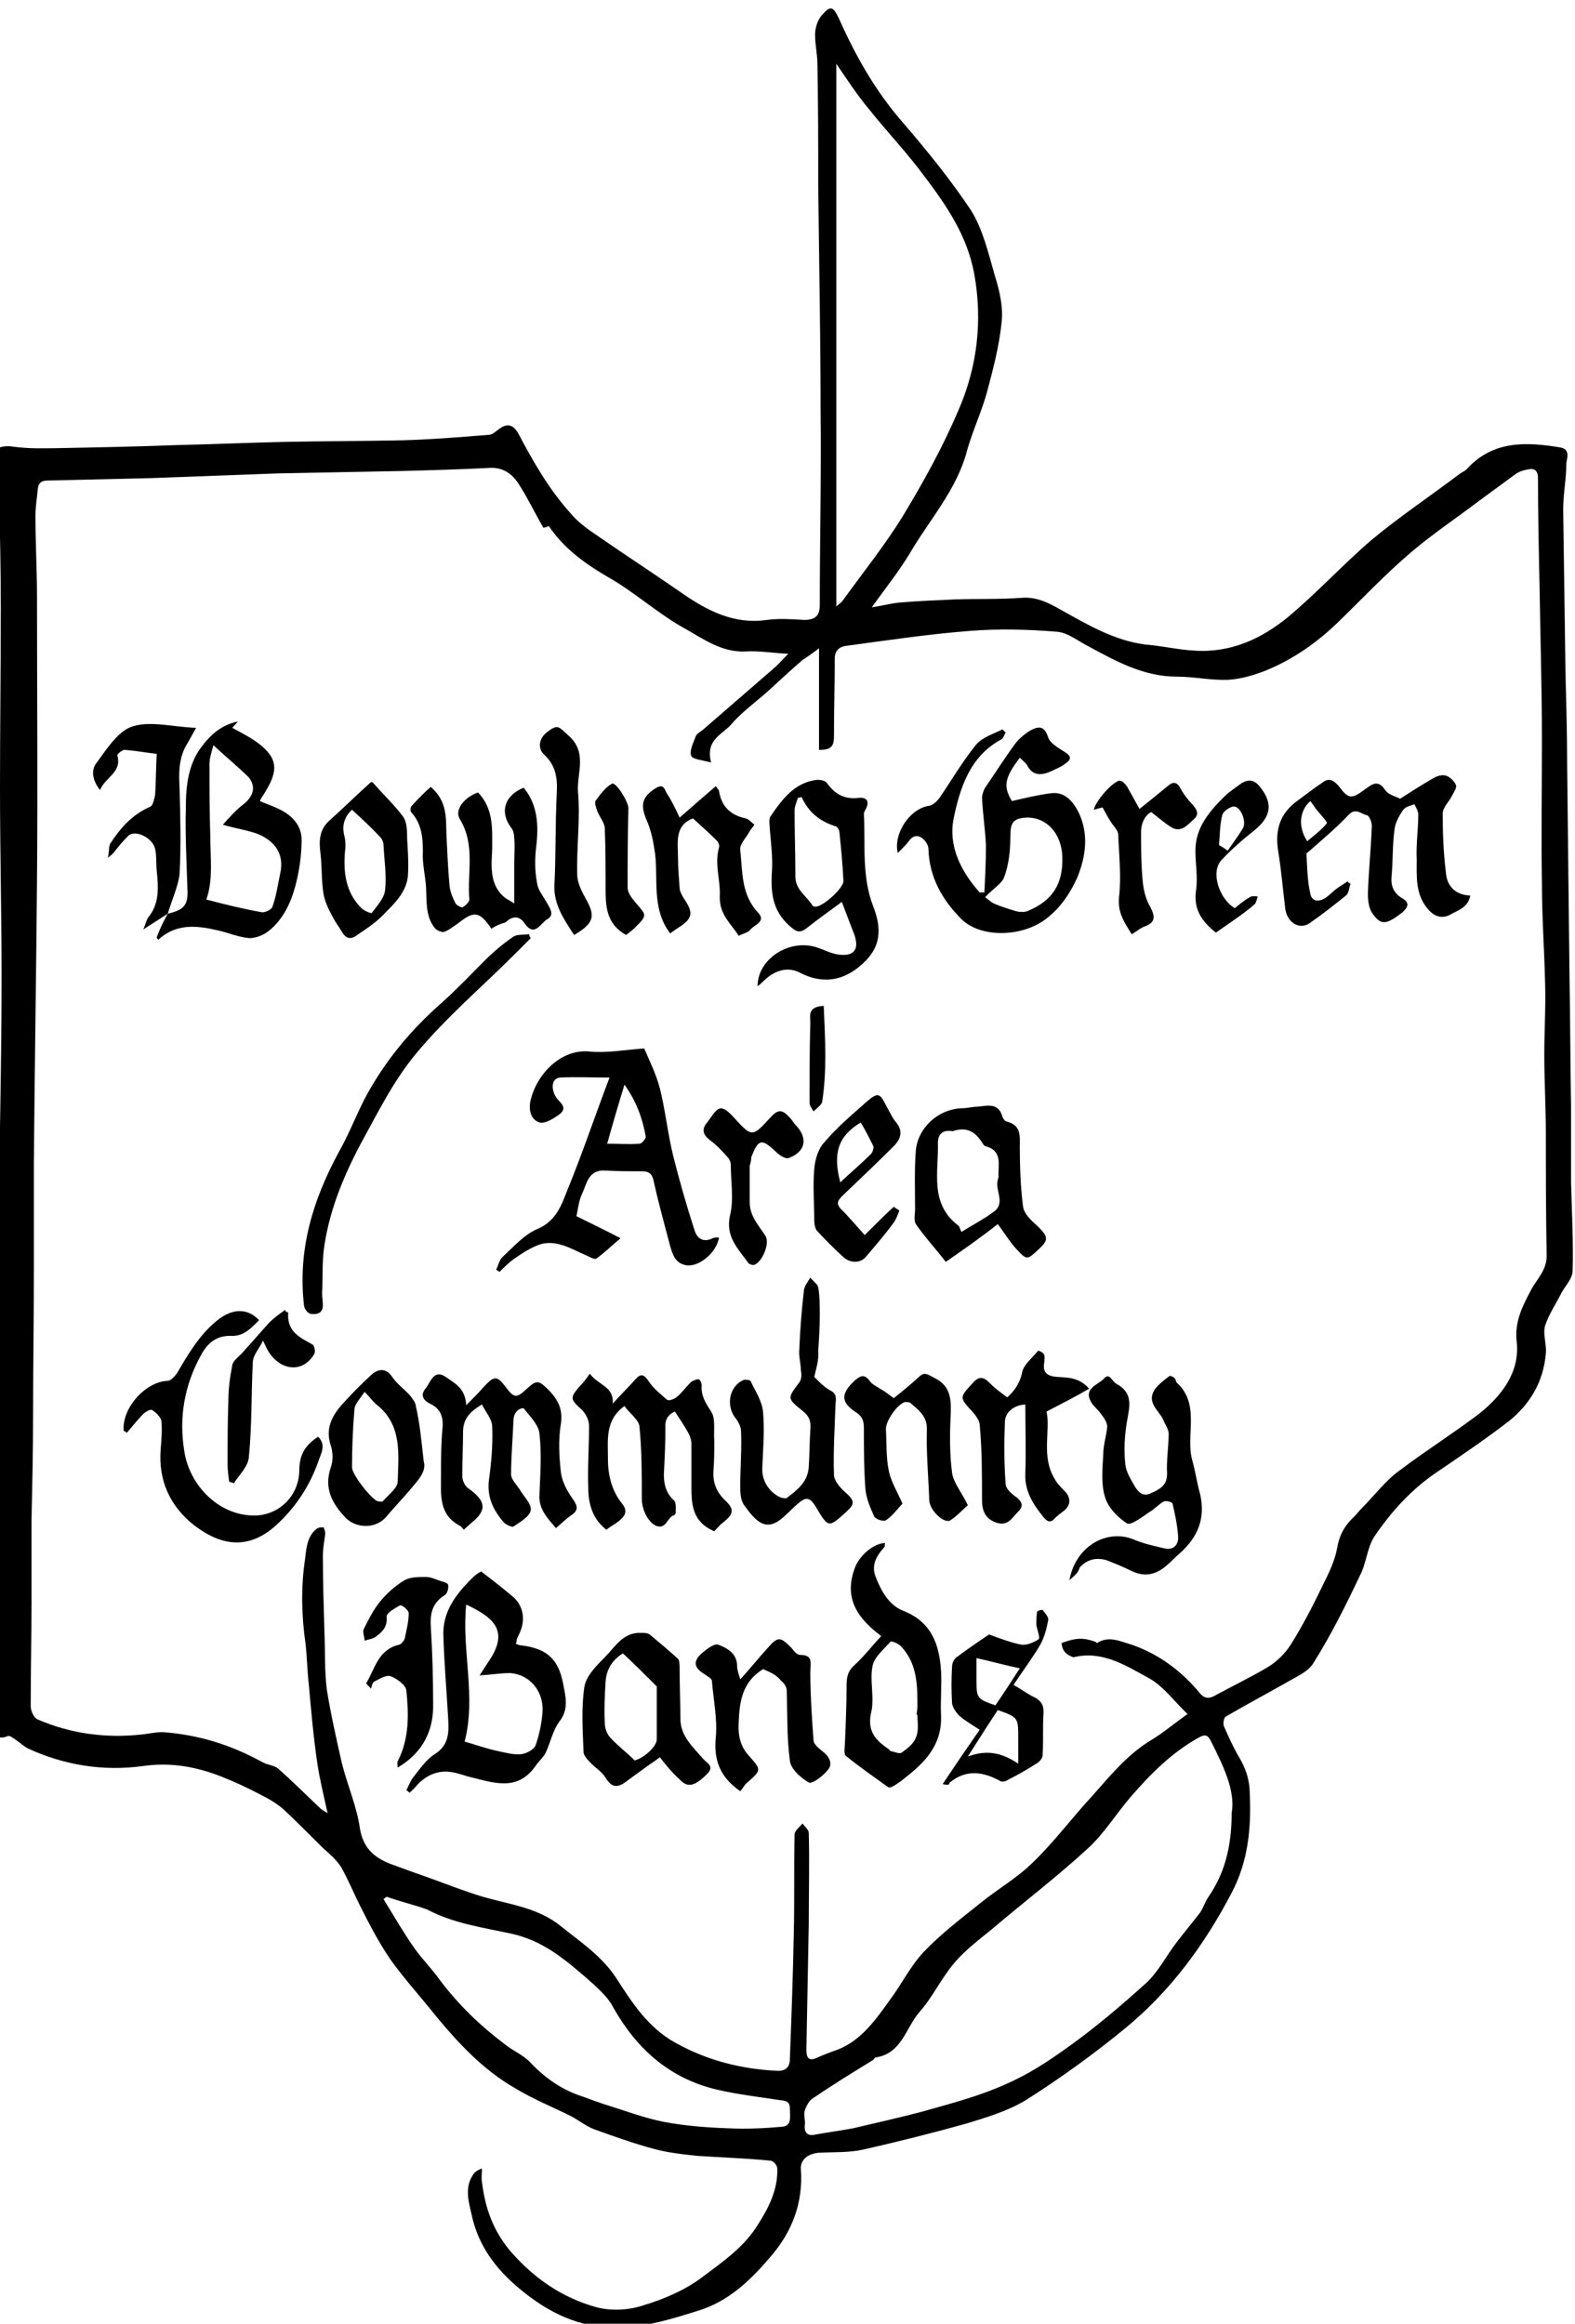 <svg xmlns="http://www.w3.org/2000/svg" viewBox="0 0 200 295">
  <path d="M110.7 77.1c1.4-.2 2.4-.5 3.5-.6 2.3-.2 4.7-.3 7-.4 2.8-.1 5.7 0 8.5-.2 2.2-.2 3.9.9 5.7 1.9 3.4 1.9 6.8 3.8 10.8 4.1 1.8.2 3.6.6 5.5.7 4.6.3 8.5-1.5 11.9-4.3 3.7-3.1 6.9-6.6 10.5-9.7 3.6-3 7.5-5.6 11.2-8.4.4-.3.8-.4 1.1-.8 3.3-3.5 7.5-3.3 11.7-2.6 1.3.2.9 1.3.8 2 0 2-.4 3.9-.4 5.9.1 7.1.2 14.1.3 21.2.1 3.7.2 7.3.2 11 .1 9 .2 17.9.3 26.9.1 5.6.1 11.1.2 16.7v9.7c.1 3.7.3 7.4.2 11.1 0 1-.9 1.9-1.4 2.8-.7 1.4-1.6 2.7-2.1 4.2-.3 1.1.2 2.3.1 3.5-.3 3.6-2 6.5-4.8 8.7-3 2.3-6.1 4.4-9.2 6.5-3.2 2.2-5.7 5-7.8 8.1-.9 1.4-1 3.4-1.8 4.9-1.8 3.8-3.7 7.6-5.9 11.1-.7 1.2-2.3 1.8-3.6 2.6-2.5 1.4-5.1 2.8-7.5 4.2-.3.1-.4.9-.3 1.2.6 1.4 1.2 2.7 1.9 3.9.9 1.5 1.4 3 1.4 4.7.2 4.4-.2 8.6-2.3 12.6-3.4 6.5-7.7 12.4-13.4 17.1-4 3.3-8.3 6.4-12.7 9.2-2.3 1.4-5 2.2-7.6 3-4.3 1.2-8.7 2.3-13.1 3.3-1.8.4-3.7.3-5.6.4-1.4.1-2.4.9-2.3 2.1.3 4.2-1.1 7.8-3.6 10.8-2.6 3.1-5.5 6-9.6 7.2-3.2 1-6.4 2-9.9 2.1-5 .1-9-1.9-12.7-5-3-2.5-5.2-5.5-6-9.3-.4-1.7-.9-3.4.1-5 .2-.4.6-.7 1.2-.9 0 .6-.1 1.2 0 1.7.4 3.3 1.4 6.2 3.7 8.9 3 3.4 6.5 5.8 10.8 7 1.8.5 4.1.4 5.9-.2 2.7-.8 5.5-2 7.7-3.7 2.4-1.8 5-3.6 6.7-6.2 1.5-2.3 2.8-4.7 2.7-7.5 0-.4-.5-1-.9-1-3.1-.3-6.1-.4-9.2-.6-1.9-.2-3.8-.4-5.6-.9-2.6-.7-5.1-1.6-7.6-2.5-1-.4-1.9-1.1-2.8-1.6-2.4-1.2-4.9-2.2-7.2-3.6-4-2.3-7.1-5.6-10-9.1-1.9-2.4-4-4.7-5.8-7.2-1.5-2.2-2.7-4.5-3.9-6.9-.8-1.6-1.5-3.3-2.4-4.9-.6-.9-1.5-1.7-2.3-2.4-1.7-1.7-3.3-3.3-5-4.9-.8-.7-1.8-1.3-2.8-1.8-1.7-.9-3.4-1.7-5.2-2.4-3.1-1.2-6.3-1.8-9.8-1.3-5.1.7-10-.1-14.6-2.2-.6-.3-1.1-.8-1.7-1.2-.3-.2-.7-.5-.9-.4-1.7.7-1.6-.7-1.6-1.5 0-2.9.1-5.8.1-8.7.1-9 .1-18.1.2-27.1 0-5.7.2-11.4.2-17.1.1-7.6.1-15.3.1-22.9.1-6.3.2-12.7.2-19 0-8-.2-16.1-.2-24.1 0-7.6.1-15.2.1-22.8 0-4.7-.1-9.3-.2-14-.1-1.9-.4-3.8-.7-6 .4-.3 1.2-.7 2.4-.5 2.3.3 3.9.2 5.4.2 5.2-.1 10.4-.2 15.6-.4 4.5-.1 9-.3 13.5-.4 5-.1 9.9-.1 14.9-.2 3.7-.1 7.4-.4 11.1-.7.4 0 .8-.4 1.1-.6 1.1-.9 1.9-.8 2.6.4 1.9 3.6 3.9 7.1 6.6 10.1.9 1.1 2.1 2 3.3 2.8 3.6 2.5 7.3 4.9 10.9 7.4 3.3 2.3 6.7 4 10.8 3.4 1.5-.2 3.1-.1 4.7 0 1.4 0 2-.5 2-1.9 0-8.3.2-16.6.1-24.8 0-9.5-.2-19.1-.3-28.6 0-5.1 0-10.2-.1-15.2 0-1.3-.3-2.5-.3-3.8 0-.8.3-1.8.8-2.4 1.2-1.4 1.5-1.2 2.3.5 2.1 4.7 4.6 9.1 8 13 3.1 3.6 6.1 7.3 8.7 11.2 1.5 2.4 2.2 5.4 3 8.2.6 1.9 1.1 4 .9 5.9-.3 3.1-1.1 6.1-1.9 9.1-.7 2.5-1.8 4.8-2.5 7.3-1.3 5-4.8 8.8-7.3 13.1-1.4 2.3-3 4.3-4.8 6.8zm24.1 131.5c1.8-.7 2.8-.7 4.2-.2.1 0 .3.2.3.2 1.5-1 3-.2 4.4.2 3.5 1.2 6.4 3.4 8.7 6.2.5.6 1.1.7 1.8.3 2.2-1.2 4.5-2.3 6.7-3.6 1.2-.7 2.3-1.8 3-2.9 1.5-2.4 2.8-4.9 4-7.4.8-1.6 1.6-3.2 1.9-4.9.3-1.7 1-2.9 2.2-4 .3-.3.6-.7.9-1 1.6-1.6 3-3.5 4.8-4.8 3.3-2.5 6.8-4.7 10.1-7.2 2.9-2.3 5.2-5.3 4.8-9.1-.3-2.6.7-4.5 1.8-6.6.8-1.5 2.1-2.6 2-4.6-.1-5.1-.1-10.2-.1-15.2 0-3.4-.2-6.7-.2-10.1 0-3.1.2-6.1.1-9.2-.1-4.2-.4-8.3-.4-12.5-.1-6.1 0-12.1 0-18.2 0-6.5-.2-13-.3-19.5-.1-4.6-.2-9.2-.2-13.8 0-1-.5-1.3-1.3-1.1-.6.1-1.2.3-1.7.7l-4.5 3.3c-2.9 2.2-5.9 4.2-8.6 6.5-3.3 2.8-6.3 6-9.4 9-2.6 2.5-5.6 4.6-9 6-1.5.6-3.2 1.1-4.8 1.2-2.2.1-4.4-.4-6.6-.4-4.1 0-7.6-1.9-11.1-3.8-1.4-.7-2.7-1.8-4.1-1.9-3.7-.3-7.4-.4-11.1-.1-5.2.4-10.5 1.2-15.7 1.9-.8.1-1.4.6-1.4 1.6 0 3.3-.1 6.6-.1 10 0 1.4-.7 1.6-1.9 1.6V82.3c-.9.7-1.5 1.1-2.1 1.5-1.4 1.2-2.7 2.4-4 3.6-1.6 1.5-3.5 2.8-4.9 4.4-1.1 1.4-3.5 2-2.7 5-1.1-.3-2.3-.4-2.5-.8-.3-.6.2-1.6.5-2.4.1-.4.6-.7.9-.9l9-7.8c.6-.5 1.1-1.1 1.9-1.9-2.1-.1-3.7-.4-5.3-.3-3.1.2-5.5-1.6-8-3-3.4-1.9-6.3-4.6-9.7-6.5-2.9-1.7-5.5-3.6-7.4-6.4-.3.1-.6.2-.7.2-1.1-1.9-2-3.8-3.1-5.5-.8-1.3-2-2.2-3.7-2.1-3.8.2-7.6.3-11.4.4-5.2.1-10.3.2-15.5.3-5.4.2-10.7.4-16.1.6-4.3.1-8.5.2-12.8.3-.8 0-1.5 0-1.6 1.1-.1 1.1-.3 2.2-.3 3.4 0 3.5.2 6.9.2 10.4 0 11.9.1 23.8 0 35.7-.1 12-.3 24.1-.4 36.1v13.7c0 6.1-.1 12.2-.1 18.4 0 4.4-.1 8.8-.2 13.2v10.5c0 4.4-.1 8.7-.1 13.1 0 .6.4 1.5.9 1.7 4.2 1.8 8.6 2.4 13.2 1.9.9-.1 1.8-.3 2.6-.3 4.5.3 8.7 1.6 12.7 3.8.7.4 1.6.4 2.1.9 1.8 1.6 3.5 3.3 5.3 5 .2.2.5.3.9.6-.5-2.3-1-4.3-1.3-6.3-.5-3.4-.8-6.8-1.1-10.2-.2-1.7-.2-3.3-.4-5-.5-3.5-.6-7-.1-10.5.2-1.4.2-3.1 1.5-4.1.2-.2.6-.2.9-.2.1.3.2.5.2.8-.1.9-.3 1.8-.3 2.8 0 3.2.1 6.4.2 9.7.1 2.4 0 4.9.3 7.3.5 3.1 1.2 6.2 1.9 9.3.7 2.8 1.9 5.5 2.3 8.3.4 2.5 1.8 3.7 3.8 4.5 1.6.6 3.3 1.2 5 1.8 2.2.8 4.5 1.7 6.8 2.4 3.5 1 7.1 1.4 10 3.8 2.5 2 5.2 3.8 7 6.6 2 3.1 4 6.2 7.4 8.1 4.1 2.3 8.5 3.4 13.1 3.6 1 0 1.5-.5 1.5-1.5.2-5.3.4-10.7.5-16 .1-4.2 0-8.3.1-12.5 0-.5.6-.9 1-1.4.3.4.8.8.8 1.2.1 3.8 0 7.6 0 11.5-.1 5.3-.2 10.7-.3 16 0 .9.2 1.5 1.2 1.1.9-.4 1.9-.8 2.8-1.1 3-1.2 4.8-3.8 6.6-6.3 1.5-2 2.6-4.3 4.3-6.1 2.2-2.3 4.7-4.2 7.2-6.2 2.2-1.8 4.7-3.2 6.7-5.2 2.7-2.6 4.9-5.6 7.5-8.4 2.3-2.6 4.5-5.3 7.5-7.1 1.5-.9 2.9-2.1 4.6-3.3-1.8-1.7-3.1-3.6-5-4.6-2.9-1.6-5.9-3.5-9.5-2.6-.8-.3-1.4-.7-1.5-1.8zm21.6 21.6c.5-2.8-1-5.9-2.6-9.1-.4-.8-.7-1-1.6-.5-3.4 1.9-6.1 4.6-8.6 7.5-1.9 2.2-3.4 4.7-5.5 6.6-3.8 3.5-8 6.7-12 10.1-1.7 1.4-3.6 2.8-5 4.5-1.6 1.9-2.7 4.3-4.4 6.2-1.7 2-2.2 5.2-5.5 5.7-.1 0-.2.2-.3.3-2.6 1.6-5.2 3.2-7.7 4.9-.5.3-.8 1-1 1.5-.2.6.1 1.3 0 1.9-.1 1 .4 1.4 1.3 1.2 1.6-.3 3.2-.5 4.8-.8 3-.7 6.1-1.4 9.1-2.2 3.5-1 7-1.9 10.3-3.4 2.8-1.2 5.4-2.9 7.9-4.7 3.5-2.5 6.8-5.3 10-8.2 1.5-1.4 2.5-3.4 3.8-5.1 1-1.3 2-2.5 3-3.8.4-.6.6-1.3 1-1.9 2-2.9 3-6.2 3-10.7zM106.2 8.1V77c.3-.3.5-.4.7-.6 2.6-3.6 5.4-7.1 7.7-10.8 2.6-4.3 5.1-8.8 7.1-13.5 2.4-5.5 3.1-11.4 2-17.4-.9-4.8-3.5-8.6-6.3-12.3-2.2-3-4.8-5.7-7.1-8.6-1.5-1.8-2.8-3.8-4.1-5.7zM49.1 240.8c-.1.1-.3.2-.4.3 1.3 2.1 2.5 4.2 3.9 6.2 1 1.4 2.2 2.6 3.2 4 2.4 3.2 5.2 5.9 8.4 8.3 1 .8 2.3 1.3 3.2 2.3 1.9 2 4.1 3.5 6.7 4.3.8.3 1.6.6 2.5.9 2.6.8 5.2 1.8 7.8 2.3 2.7.5 5.4.7 8.2.8 2.2.1 4.5 0 6.7-.2 1.3-.1 1-1.3 1-2.3 0-1-.6-1-1.4-1.1-2.6-.4-5.2-.7-7.8-1.3-6-1.4-10.2-5.1-13.2-10.4-.4-.8-1-1.5-1.6-2.1-1.1-1.1-2.3-2.1-3.5-3.1-2.3-1.9-4.7-3.5-7.8-4.2-3.7-.8-7.4-1.3-10.8-3.1-1.7-.6-3.4-1-5.1-1.6z"/>
  <path d="M63 161.2c.3-.6.4-1.3.9-1.7 1.4-1.3 2.7-2.8 4.4-3.5 2.3-1 3-3 3.7-4.8 1.9-4.6 3.5-9.4 5.4-14.4-2.4 0-4.4-.1-6.3 0-1 .1-1.2 1.3-.5 2.5.5.7 1.6 1.3.4 2.2-.7.5-1.8 1.2-2.5 1-1.2-.4-1.4-1.8-1.1-2.9.8-3.3 3.9-6.5 7.5-6.1 2.1.2 4.3-.2 6.9-.4.6 1.4 1.5 3.2 2 5.1.7 2.8 1 5.8 1.7 8.6.8 3.2 1.7 6.3 2.7 9.4.3 1 1.1 1.6 2.3 1 .2-.1.5-.1.8-.1-.3 2-2.7 3.9-4.3 3.5-1.3-.3-1.6-1.4-1.9-2.4-.7-2.7-1.5-5.5-2.1-8.3-.2-.9-.6-1.2-1.5-1.2-1.6 0-3.1 0-4.7-.1-2.1-.1-2.3 1.7-2.9 3-.4.8-.5 1.9-.7 2.8 1.8.9 3.5 1.7 5.6 2.8-1.2 1-2.1 1.9-3.1 2.6-.2.1-.8-.2-1.2-.4-1.9-.8-3.8-2.1-6-1.4-1.1.4-2.2 1.1-3.2 1.8-.7.5-1.3 1.1-1.9 1.7 0-.1-.2-.2-.4-.3zm16.3-23.5c-.8 2.6-1.5 5-2.2 7.5 1.5 0 2.8.1 4.1 0 .3 0 .8-.6.8-.9-.4-2.3-1.2-4.5-2.7-6.6zm50.2-41.5c-2 2.6-2.1 3.7-1 5.5 1.7-.4 3.4-.8 5-1 1.7-.2 2.7 1 3.4 2.3 1.4 2.8 1 5.7-.1 8.4-.9 2-2.1 3.8-3.9 5.2-2.9 2.3-8.2 2.6-10.8.1-2.4-2.4-4.1-5.3-4.2-8.9 0-.5-.4-1.1-.8-1.4-.7-.5-1.3-.2-1.7.4-.4.5-.9 1-1.4 1.5-.6-2.5 1.6-5.7 4-6 .5-.1 1-.6 1.3-1 1.5-2.2 2.9-4.6 4.6-6.7.8-1 2.2-1.4 3.4-2l.4.4c-.2.3-.3.8-.6.9-3.9 2.1-5.2 6.1-6 10-.7 3.5.9 6.7 3.3 9.4h.6c.1-2 .2-4 .2-6-.1-2-.4-4-.5-6 0-.4.2-1 .4-1.3 1.3-1.9 2.5-3.8 3.9-5.7.5-.6 1.2-1.2 1.9-1.6 1-.5 1.7-.6 2.2.9.2.7 1.2 1.3 2 1.8 1 .6 1 1 .1 1.6-.5.4-1.1.6-1.7.9-1.3.6-2.4.6-3.1-.8-.3-.4-.6-.6-.9-.9zm-4.4 17.7c.4.3.7.6 1.1.8.9.4 1.9.7 2.9 1 .4.1.9.1 1.3 0 3.2-1.3 4.6-3.4 4.5-6.9-.1-3.1-2.1-5.1-4.6-5-1.7.1-2 .7-2 2.4 0 1.8-.2 3.6-.8 5.2-.3.8-1.4 1.4-2.4 2.5zm61.6-.2c-.3 1.6-1.7 1.9-2.7 2.5-.9.4-1.8.2-2.6-.7-1.7-1.9-1.5-4.2-1.5-6.4-.1-1.9.2-3.8.2-5.7 0-.4-.3-.9-.5-1.3-.5.2-1.1.3-1.4.7-.5.7-1 1.6-1.1 2.4-.3 2-.2 4.1-.4 6.1-.1 1.2.3 2.1 1.3 2.7 1.1.6.8 1.2 0 1.9-2 1.5-2.6 1.6-3.7.1-.5-.7-.6-1.7-.6-2.6.1-2.9.4-5.7.5-8.6 0-.4-.3-1.2-.6-1.3-.7-.1-1.4-1-2.3-.1-1.6 1.7-3.4 3.2-5.1 4.7-.1.1-.3.2-.3.3.1 1.7.1 3.4.5 5.1.2 1 1.1 1 1.9.5.6-.4 1-.9 1.6-1.3.4-.3.8-.5 1.2-.8.1.1.2.2.4.3-.2.5-.2 1.2-.6 1.5-1.5 1.2-3 2.4-4.6 3.5-1.3.9-2.9-.1-3.1-1.9-.3-2.4-.5-4.9-.9-7.3-.4-2.6.2-4.7 2.4-6.3 1.1-.8 2.1-1.6 3.3-2.4.8-.6 1.4-.2 2 .5 1.2 1.6 1.6 1.7 3.2.5.9-.6 1.7-1.5 2.7 0 .4.6 1.3.8 1.9 1.1 1.4-.9 2.8-1.8 4.2-2.6.5-.3 1.2-.5 1.7-.3s1 .7 1.2 1.2c.1.3-.3.9-.5 1.3-.4.8-1.2 1.5-1.2 2.3 0 2.5.1 5 .4 7.4.1 1.7 1.1 2.9 3.1 3zm-20.3-12c-1.4 1.2-1.6 3.3-.4 5.1.9-.8 1.8-1.4 2.5-2.3.1-.1-.9-1.2-1.4-1.8-.2-.3-.4-.6-.7-1zM51.6 227.3c.3-.6.5-1.2.9-1.7.8-1 1.6-2.2 2.7-2.9 1.9-1.2 1.8-2.9 1.7-4.7-.2-3.5-.5-6.9-.6-10.4-.1-3 1.6-5.2 3.6-7.2.4-.4.8-.7 1.2-.9 1.3 1 2.6 2 3.9 3.1 1.5 1.2 1.8 3.1.9 4.9-.1.2-.2.4-.3.7 0 .1 0 .3-.1.5.3.1.5.2.8.2 3.1.4 4.6 1.7 5.2 4.8.3 1.6.8 3.3-.5 4.9-.8 1.1-1.1 2.6-1.7 3.9-.3.6-.9 1.1-1.3 1.7-2.3 3.3-5.4 2.1-8.3 1.4-.5-.1-.9-.3-1.4-.4-2.2-.7-4-.1-5.5 1.6-.2.3-.5.5-.8.8-.2-.2-.3-.3-.4-.3zm9.3-14.6c.4-.6.7-1.1 1.1-1.7 2.7-3.9.8-5.6-2.8-7.3-.6 5.8 1.3 11.7-.2 17.4 1.4.4 2.8.9 4.2 1.2 1 .2 2 .5 3 .4.7-.1 1.6-.6 1.8-1.1.5-1.4.8-2.9.9-4.4.1-2.5-1.6-4.6-4.1-4.8-1.2 0-2.3.2-3.9.3zm9.7-18.7c-1.1-1.3-2.2-2.4-2.1-4.2.1-2.6.3-5.2 0-7.8-.1-1.1-1.2-2.2-2-3.2-.1-.1-.7.1-.9.4-.3.3-.4.8-.4 1.2-.1 2.3-.3 4.6-.3 6.8 0 .6.7 1.3 1.1 1.9.5.9 1.5 1.8 1.4 2.6-.1.8-1.3 1.5-2.2 2.1-.2.1-.9-.2-1.2-.5-1.4-1.6-2.2-3.3-1.9-5.5.3-2.2.5-4.5.4-6.7 0-.9-.8-1.8-1.3-2.8-1.5.9-2.4 1.8-2.4 3.5 0 1.9-.1 3.7-.1 5.6 0 .5.3 1.2.7 1.5 2.3 1.6 2.5 2.8.5 4.4-.3.3-.7.6-1 .9-.2-.2-.3-.4-.5-.5-2.7-1.4-2.4-3.9-2.4-6.3 0-2.1 0-4.1.2-6.2.1-1.4-.3-2.4-1.6-3-1-.5-1.2-1.2-.5-2 .6-.8 1-2.4 2.5-1.4 1.1.8 2.5 1.4 2.6 3.6.9-.9 1.6-1.6 2.2-2.3 1.4-1.5 1.7-1.5 2.9.1 1 1.3 1.3 1.3 2.5.2 1.4-1.3 1.6-1.2 3 .2 1.2 1.3 1.7 2.5 1.4 4.3-.3 1.9-.2 3.9 0 5.8.1 1.2.7 2.4 1.4 3.4.6.9 1.1 1.5-.1 2.3-.6.4-1.2 1-1.9 1.6zm-49.3-78c2.1-.5 2.6-1.1 2.5-3.1-.1-3.5-.3-6.9-.2-10.4 0-2.7.3-5.5 2-7.7 1.2-1.6 2.6-2.8 4.6-3.2-.2.3-.5.5-.7.8.9.5 1.9 1 2.8 1.6 2.9 2 3.2 3.6 1.4 6.5-.2.4-.5.7-.7 1.2.9.4 1.6.6 2.4 1 1.7.8 2.9 2.1 2.9 3.9 0 2-.3 4-.8 5.9-.6 2.2-1.6 4.3-3.4 5.7-.6.5-1.6.9-2.4.9-1.4-.1-2.7-.7-4.1-1-2.6-.6-5.2-.9-7.5 1.2-.1-.1-.2-.2-.2-.3.4-1.1.9-2.1 1.4-3zm5.8-21.4c-.3 1.1-.5 1.7-.5 2.4 0 3 0 6 .1 9 0 2.8.4 5.7-.5 8.2 2.3.6 4.7 1.2 7 1.6.4.1 1.3-.3 1.4-.7.5-1.4.7-2.9 1-4.3.5-2.4-.7-4-2.8-4.9-1.3-.5-2.8-.7-4.5-1.2.8-.9 1.6-1.8 2.5-2.5 1.3-1 1.8-2.2.8-3.5-1.3-1.3-2.8-2.5-4.5-4.1zm63.6 99.8c-2.8-1.2-2.9-3.4-2.9-5.7v-5.4c0-.5-.2-1-.4-1.4-.5-.9-1.1-1.8-1.7-2.7-.7.3-1.3.9-1.2 2 0 2-.1 4-.2 6 0 1.3.3 2.4 1.3 3.3.3.3.2 1.1.2 1.6 0 .1-.2.3-.3.3-.8.3-.9 1.8-2.2 1.3-1.1-.5-1.8-2.2-1.8-3.4 0-3.1 0-6.2-.3-9.2-.1-.9-1.3-1.7-1.9-2.6-2.5 1.8-2.1 4.3-2.1 6.8 0 2 .5 4 1.8 5.6.8 1 .3 1.6-.4 2.2-.5.4-1.1.7-1.6 1.1-1.7-1.3-2.3-3.2-2.3-5.3-.1-2.6.1-5.2.1-7.9 0-.7-.4-1.5-.9-2-1.5-1.4-1.6-1.5-.2-3.1.4-.4.7-.8 1.2-1.5 1.1 1.5 3.1 1.6 2.9 3.8 1-1.1 2-2.1 2.9-3.1.7-.8 1.1-.6 1.7.3.6.9 1.5 1.6 2.3 2.3.2.2 1-.1 1.3-.4.6-.5 1.1-1.2 1.7-1.8.2-.2.7-.4 1-.4.2 0 .4.5.4.8-.1 1.3.5 2.2 1.2 3.3.6.9.3 2.4.4 3.7 0 1.3 0 2.5-.1 3.8-.1 1.4.3 2.6 1.4 3.7 1.3 1.2 1.2 1.8-.2 2.9-.4.3-.8.8-1.1 1.1zm5.5-69.2c0-3.5 4.1-6.1 7.6-4.9.9.3 1.8.8 2.8.9 1.9.2 2.5-.7 1.9-2.5-.5-1.3-1-2.6-1.6-4.2-1.5 1.1-2.9 2.1-4.3 3.2-1.1.9-1.5.6-2.5-.3-2-1.9-2.2-4-2.1-6.5.2-2.2-.2-4.4-.3-6.5 0-.2 0-.5.1-.7 1.5-2.2 3.1-4.4 6-4.7.4 0 1 .1 1.2.4 1 1.4 2.2 2.1 4 1.9.8-.1 1.5.2 1 1.3-.1.2-.3.5-.3.7.2 3.9-.3 8 1.2 11.8 1.2 3.1.7 5.1-.9 6.8-2.6 2.7-5.5 3.1-8.4 1.6-1.5-.8-3.2-.4-4.7 1.1-.2.2-.4.4-.7.6zm5.6-24c-.2 0-.3.1-.5.1-.1.5-.4 1-.4 1.6 0 2.8.1 5.6.1 8.4 0 1.7 1.5 2.5 2.2 3.7.1.1.3.1.4.1.9 0 3.6-2.4 3.5-3.3-.1-2.1-.3-4.1-.5-6.1 0-.3-.3-.8-.5-.8-1.9-.6-3.4-1.7-4.3-3.7zm34 99.4c.8-4.4 4.9-6.6 8.3-5.1 1.2.5 2.6.8 3.9 1.1 1.1.2 1.7-.6 1.6-1.6-.1-1.4-.4-2.8-.7-4.1 0-.2-.8-.4-1.1-.3-.7.4-1.2 1-1.9 1.4-.9.6-2.3 1.7-2.8 1.4-1.2-.8-2.4-2-2.8-3.4-.5-1.7-.3-3.6-.2-5.4 0-1.2.4-2.3.5-3.5 0-.5-.4-1.1-.8-1.6-.4-.6-1-1-1.3-1.6-.9-1.7 1-2.1 1.7-2.9.7-.8 1 .4 1.6.7 2.2 1.2 1.6 3 1.3 4.8-.3 1.8-.4 3.6-.2 5.4.1 1 .7 1.9 1.2 2.8.5.8 1.1 1.4 2.2.8 1.1-.5 1.9-1 1.9-2.4-.1-1.7.2-3.4.2-5.1 0-.6-.5-1.2-.7-1.8-.6-1.2-2.2-2.2-1-3.9.5-.6 1.1-1.1 1.8-1.6.1-.1.5.1.7.3.1.1.1.4.2.5 3.1 2.8 1.1 6.7 2 9.9.4 1.4.6 2.9 1 4.3.7 3.1-.3 5.5-2.7 7.6-.5.4-.9.9-1.4 1.3-1.4 1.3-2.9 1.7-4.7.8-1-.5-2-.9-3-1.3-1.3-.4-2.5-.2-3.5.9-.2.7-.6 1-1.3 1.6zm-73.4-82.7c-1.5-2.2-2.2-2.3-4.2-.7-.6.4-1.2.9-1.8 1.1-.3.1-1-.2-1.2-.5-1.2-1.5-1-3.4-1.1-5.2-.1-1.5-.5-3-.4-4.5 0-1.9-.2-3.6-1.5-5-.1-.1-.1-.5 0-.7.8-.9 1.7-1.8 2.5-2.5 2.2 1.9 1.9 4.1 2 6.3.1 2.1.2 4.3.4 6.4.1.7.4 1.4.7 2 .1.3.7.6.9.6.4-.2.9-.7.9-1-.3-3.4.8-6.9-1.2-10.2-.7-1.1.4-2.7 2.3-3.4 2 2.1 1.8 4.6 1.8 7.2-.1 2.2-.4 4.7 1.8 6.3.2.1.4.2 1 .6v-5.2c0-1 .1-2.1 0-3.1 0-.4-.1-.9-.3-1.2-1.6-2-1-4.2 1.5-5.2 1.8 2.2 1.9 4.8 1.6 7.4-.2 1.6-.2 3.2.1 4.7.1.9.8 1.7 1.3 2.6.4.7.9 1.5 0 2-.8.4-1.6 2.4-2.9.5-.6-.9-1.5-1-2.4-.1-.7.2-1.2.4-1.8.8zm50 78c-.1.3 0 .5-.1.5-1 1.1-1.7 2.3-1.1 3.8.7 1.8 1.7 3.6 3.5 4.3 3.6 1.4 4.6 4.3 4.8 7.7.1 1.9-.1 3.8 0 5.7.1 3.7-2.1 5.9-4.7 7.9-.3.3-.7.5-1.1.8-.3.2-.7.4-.9.3-1.8-1.3-3.7-2.6-5.4-4-.3-.3-.1-1.2-.1-1.8.1-2.3.2-4.7.2-7 0-1.1.1-1.9 1-2.7 1.2-1.1 2.2-2.4 3.4-3.7-2.8-2.1-4.8-4.6-3.4-8.5.5-1.6 2.4-3.3 3.9-3.3zm4.1 21.8h-.1c0-.3.1-.7.1-1 0-2.7 0-5.4-2-7.6-.3-.4-1.3-.8-1.4-.7-.9 1-2.1 2-2.3 3.1-.4 1.9.3 4.1-.2 6-.5 2.4.7 3.5 2.3 4.6.1.1.1.2.2.2.5.1 1.1.4 1.4.2.7-.5 1.5-1.1 1.8-1.9.4-.9.2-1.9.2-2.9zm-13.1-42.9c.4.4 1.1 1.2 2 1.7.8.4.8.9.7 1.7-.1 3-.3 6-.2 9 0 .8.8 1.7 1.5 2.3 1.1 1 1.2 1.4.1 2.4-2.3 2.1-2.3 2.1-3.9-.6-.8-1.3-1.3-1.3-2.4-.3-.5.4-.9.9-1.4 1.3-2.4 2.4-3.7 1-5.3-1.2-.5-.7-.5-1.7-.5-2.5 0-2.3.2-4.6.1-6.9 0-.6-.4-1.3-.8-1.8-1.1-1.5-.7-3.9 1.1-4.7.2-.1.8 0 .9.1.6 1.3 1.5 2.6 1.6 4 .2 2.3 0 4.7-.1 7-.1 1.6.8 3.1 2.3 3.8.3.1.8.2.9 0 1.3-1 2.6-2 2.7-3.9.1-1.6.1-3.1.2-4.7.1-1-.1-1.7-1-2.4-2-1.6-1.9-1.6-.4-3.6.3-.4.3-1 .2-1.5 0-.9-.3-1.8-.2-2.7.1-2.5.3-5.1.6-7.6.1-.5.5-1 .8-1.5.3.4.9.8 1 1.2.2 1.2.2 2.4.2 3.6 0 1.5-.1 3-.2 4.5.1 1.1-.2 2-.5 3.3zm-63 7.6c1.1 1.1.3 2.2 0 3.2-1.1 3.1-2.9 5.8-5.3 8-3.5 3.2-7 2.7-10.5 0-3-2.4-4.5-5.6-4.2-9.6.1-1.2.2-2.4.1-3.6-.1-.5-.7-1.1-1.2-1.4-.2-.1-.8.2-1.1.5-.7.7-1.4 1.6-2.1 2.4-.2-.2-.4-.2-.4-.3-.2-2.9 2.8-6.2 5.6-6.3.4 0 .9-.6 1.2-1 1.4-2.4 2.8-4.8 5-6.6 1.9-1.6 3.9-1.7 5.4-.1-1 1-1.9 2-3.4 2-1.8-.1-3 .7-3.9 2.3-2.2 3.9-2.9 8.1-2.2 12.3.6 4.2 4.2 8.1 8.7 8.2 3.1.1 5.8-2.3 5.9-5.6 0-2.1.7-3.3 2.4-4.4z"/>
  <path d="M132.9 179.2c.5 2.5-.7 5.7 1 8.5.3.6.8 1.1 1.3 1.6.8.8.8 1.8-.1 2.5-.4.3-.8.6-1.1.9-.6.7-1 .5-1.5-.1-1.3-1.6-2.4-3.3-2.3-5.5.1-2.9 0-5.8 0-8.8-1.5.1-2.6 1-2.6 2.3-.1 2.6-.1 5.2.1 7.8 0 .6.8 1.3 1.4 1.7.7.6.9 1.1.2 1.8-.8.8-1.3 1.9-2.8 1.4-1.4-.5-1.8-1.5-1.8-2.9 0-3.2 0-6.4-.3-9.6-.1-.7-.8-1.5-1.4-2.1-1.1-1.3-1.1-1.4.6-3.2.9-1 1.5-.5 2.2.2.6.6 1.3 1.1 2.1 1.7.8-.7 1.6-1.7 1.9-3.2.2-1 1.3-1.8 2-2.7 0-.1.7.2.8.5.1.3 0 .7 0 1-.2 1.2.3 1.7 1.6 1.8 1.3.1 2.8 0 4.1 1.5-1.7 1-3.3 1.8-5.4 2.9zm-12.8-19c-1.4-1.8-2.7-3.2-3.8-4.8-.3-.5-.1-1.3-.1-1.9 0-2.5-.1-5 .1-7.5.3-2.9 2.9-5.2 5.8-5.3.7 0 1.4-.2 2-.2 1.2-.1 2.7-.6 3.2 1.3.1.2.3.6.6.6 1.8.5 1.6 1.8 1.6 3.3 0 2.5.1 5 .4 7.4.1 1 1.1 1.9 1.9 2.6 1.3 1.3 1.4 1.7.1 2.9-1.5 1.4-1.5 1.4-2.9-.1-.9-1-1.6-2.2-2.3-3.1-2 1.6-4.3 3.2-6.6 4.8zm2-3.8c1.4-.9 2.8-1.6 4-2.5 1.7-1.1.2-2.8.6-4.1 0-.1.1-.3.1-.4-.1-1.5.6-3.3-1.7-3.9-.1 0-.2-.2-.3-.3-.9-1.5-2-2.2-3.8-1.6h-.1c-1.3-.2-1.8.5-1.8 1.5.1 3.7-1.1 7.7 2.6 10.5.2.2.2.5.4.8zm-25.2 55.5c-2.6 1.6-3 4-3.1 6.8-.1 1.6.2 3 1.3 4.2 1.6 1.8 1.6 1.8-.2 3.4-.4.3-.6.8-.9 1.1-2.6-1.8-3.4-4-3.1-6.9.2-2.3-.3-4.7-.5-7.1 0-.3-.6-.6-1-.9-1.3-.8-1.4-1.6-.3-2.6.6-.5 1.6-1.3 2.1-1.1 1.1.4 2.4 1.1 2.4 2.7 0 .5.2 1 .4 1.7 1.3-1.4 2.3-2.7 3.5-4 1.3-1.5 1.6-1.4 3 0 .3.4.7.9 1.1.9 1.7 0 1.3 1 1.3 2.2 0 2.9.2 5.8.4 8.6 0 .5.6 1 1.1 1.4.8.6 1.4 1.5.8 2.3-.6.8-2 1.9-2.5 1.7-1-.6-2.3-1.7-2.4-2.8-.4-2.9-.3-5.9-.4-8.9 0-.4-.3-.9-.7-1.2-.6-.8-1.4-1.1-2.3-1.5zm-13.1 11.2c-1.9 1.3-3.2 2.3-4.6 3.3-1 .6-1.6.4-2.3-.7-.4-.7-1.2-1.2-1.8-1.8-.4-.4-1-1-1-1.5-.1-2.7-.3-5.5.1-8.2.2-1.4 1.5-2.7 2.6-3.8 1.3-1.3 2.3-3.2 4.6-3.1.4 0 .8 0 1.1.2 1.2 1 2.4 2 3.6 3.1.2.2.2.8.2 1.2 0 2.1.1 4.3.1 6.4 0 2.2 1.6 3.6 2.9 5.1.4.5 1.5.9.5 1.9-1.6 1.6-2.5 1.8-3.5.7-1-.9-1.8-1.9-2.5-2.8zm-3.2.4c1.3-.4 2.8-1.8 2.8-2.7v-6.7c-1.6-1.6-2.9-2.9-4.3-4.2-1.3.8-2.1 2-2.2 3.6-.1 1.7-.2 3.5-.1 5.3 0 .6.3 1.4.7 1.8.9 1 2 1.8 3.1 2.9zm32.9-46c1-.8 2.1-1.7 3.2-2.7.7-.7 1.1-.3 1.9.1 2.3 1.1 2.2 3 2.1 5.2-.1 2.3-.1 4.6.2 6.9.2 1.3 1.2 2.4 2 4.1-.5.4-1.3 1.3-2.2 1.9-.8.5-2.6-1.2-2.7-2.5-.1-3-.4-6.1-.3-9.1 0-1.7-1.1-2.4-2.1-3.3-.1-.1-.5-.1-.7-.1-1 .3-2.5 2.5-2.4 3.5.1 1.8 0 3.6.4 5.4.3 1.3 1.1 2.6 1.7 4-.6.6-1.2 1.5-2.1 2.1-.3.2-1.3-.1-1.5-.5-.5-1.1-1-2.3-1.1-3.4-.2-2.6-.2-5.2-.2-7.8 0-.9-.2-1.5-1-2-2-1.3-1.9-2.4-.2-4 .8-.7 1.3-.9 2 .1.3.4 1 .7 1.4 1 .6.3 1 .7 1.6 1.1zm6.2 49c1.6-2.4 3.1-4.6 4.7-6.9-.9-.6-1.8-1.1-2.6-1.8-.4-.4-.8-1-.9-1.5-.1-1.6-.1-3.2 0-4.8 0-.4.3-1 .7-1.2 1.2-.9 2.5-1.8 4-2.8 1.1.4 2.6 1 4.1 1.3.7.1 1.6-.3 2.2-.7.2-.2-.2-1.2-.3-1.8 0-.5 0-1.1.1-1.7 0-.1.7-.3.7-.2.3.4.8.9.7 1.3-.2 1.1-.5 2.2-1 3.1-1 1.7-2.2 3.3-3.4 5.1.9.5 1.7 1.1 2.5 1.5 1.1.5 1.4 1.2 1.3 2.3-.1 1.7 0 3.4-.1 5.1 0 .4-.4.9-.8 1.1-1.1.7-2.3 1.4-3.5 2-.3.2-.8.4-1.1.2-2.2-1.2-4.3-1.5-6.4.2-.1.4-.3.3-.9.2zm9.6-2.6v-3.3c0-2.5 0-2.6-2.6-3.5-1.2 1.8-2.4 3.7-3.8 5.9 2.4-.9 4.3-.5 6.4.9zm.2-12.1c-1.9-.4-3.7-.9-5.5-1.3v2.9c0 2.2.1 2.3 2.4 3.1 1.1-1.6 2.2-3.3 3.1-4.7zm-43.2-108c1.7-1.5 3.1-2.7 4.6-4 .2.3.4.5.4.6.3 2 1.5 3.1 3.4 3.5.4.1.7.5 1.1.8-.2.3-.5.6-.7 1-.4.7-1.2 1.5-1.1 2.2.3 2.8.1 5.7 2.3 8 1 1.1-.5 1.5-1 2.1-.3.4-.9.5-1.5.8-1-1.6-2.5-2.7-2.4-5.1.1-2-.7-4-.1-6.1.1-.3-.1-.7-.3-.9-.9-.9-1.9-1.8-3-2.8-2.4.9-1.9 3.1-1.9 5.1 0 1.2.1 2.4.2 3.7 0 .5.3.9.5 1.3 1.3 1.9 1.2 2.6-.7 3.8-.3.2-.6.4-1 .7-2.5-3.3-1.4-7.2-2-10.7-.2-1.3-.5-2.6-1-3.7-.8-1.9-.6-2.9 1.1-4 .8-.5 1.1-.3 1.4.5.6.9 1.1 1.9 1.7 3.2zm-18.9 15.3l-2 2c-4.2 4.2-8.8 8.1-12.6 12.7-2.9 3.5-4.9 7.6-7.1 11.6-2.2 4.2-4 8.6-4.6 13.4-.2 1.8-.1 3.6-.2 5.4 0 .5.1 1 .1 1.5 0 1.1-.9 1.2-1.5 1.1-.4 0-.9-.7-.9-1.1-.8-7 1.1-13.3 4.4-19.4 1.2-2.1 2.1-4.4 3.2-6.6 2.5-4.8 5.9-8.9 9.9-12.4 1.9-1.7 3.7-3.6 5.5-5.4 1.1-1.1 2.3-2.1 3.6-3 .5-.3 1.3-.2 2-.3 0 .2.1.4.2.5zM21.3 116c-.9.6-1.9 1.2-3.1 2 .3-.7.4-1.2.6-1.5 1.5-1.8 1.3-3.9 1.1-6-.1-.9 0-1.9-.2-2.7-.3-1.5-2.6-2.5-3.4-1.7-.7.7-1.3 1.4-1.9 2.2-.1.1-.2.2-.7.6.2-.9.1-1.5.3-1.8 1.3-2 2.8-3.7 5.1-4.7.3-.1.5-1 .6-1.5.1-1.6.1-3.3.2-5.2-1.1-.1-2.6-.4-4.1-.5-.3 0-1 .6-.9.7.6 2.2-1.5 2.7-2.2 4.4-1.1-1.4-1.1-2.7-.4-3.5 1.3-1.8 2.8-4.1 4.6-4.6 2.3-.7 5.1.1 8 .2-.6 1.1-1 1.8-1.4 2.5-.8 1.6-.8 3.3-.7 5.1.1 3.7.2 7.3 0 11-.2 1.6-1 3.3-1.5 5zm32.5 69.5c.4 1.3-.7 2.4-1.7 3.6-1 1.2-2 2.2-3 3.4-1.3 1.6-3.8 1.6-5.2.2-1.7-1.8-2.8-3.7-1.9-6.4.3-.8.3-1.9 0-2.8-.8-2.4.4-4.1 1.8-5.6 1.1-1.2 2.2-2.3 3.4-3.4.8-.7 1.8-.9 2.6.3.6.9 1.6 1.6 2.3 2.4.3.4.7.9.7 1.3.5 2.1.7 4.3 1 7zm-7.5-8.8c-.6.9-1.3 1.6-1.3 2.3-.2 2.4-.3 4.9-.3 7.3 0 .9 2.5 4.1 3.3 4.3.2 0 .5.1.6 0 .7-.8 1.9-1.7 1.9-2.5.1-3.5.6-7.2-2.7-9.8-.5-.4-.8-.9-1.5-1.6zm.2 37c1.1-1.8 1.5-4.3 4.2-4.9.3-.1.6-.5.7-.8.2-1 .5-2.1.5-3.2 0-.4-.9-1.1-1.1-1-.7.4-1.8 1-1.7 1.5.1 1.3-.6 1.9-1.4 2.5-.4.3-.9.3-1.4.5 0-.5-.3-1.1-.1-1.5.6-1.2 1.2-2.4 2-3.4.9-1.1 2-2.1 3.2-2.8.7-.4 1.8-.4 2.7-.4.6 0 1.2.3 1.8.5.4.1 1 .3 1 .5.1.4-.1 1.1-.4 1.3-1.5.9-1.9 2.2-1.8 3.9.2 3.3.3 6.5.3 9.8.1 3.5-1.3 6.3-4.5 8.2 0-.3-.1-.6 0-.8 1.5-2.9 1.4-6 1.1-9-.1-.7-1.2-1.5-2-1.8-.6-.2-1.5.4-2.1.7-.2.1-.3.6-.4.9-.1-.2-.4-.4-.6-.7zm.8-114.4c1.4 1.6 2.8 2.9 3.9 4.4.5.7.5 1.9.5 2.8.1 1.6.2 3.1.1 4.7-.2 2-1.6 3.4-2.9 4.7-1 1.1-2.2 1.9-3.4 2.7-1 .8-1.6.6-2.2-.5-.3-.5-.7-1-1-1.6-.5-.9-1-1.9-1.2-2.9-.3-1.7-.2-3.5-.4-5.2-.2-1.6-.2-3 1.1-4.2 1.8-1.6 3.5-3.3 5.3-4.9h.2zm-2.6 3.5c-.9.8-1.3 1.9-1 3.2.2.7.2 1.5.1 2.2-.2 2.6.1 5.1 2.1 7.1.3.3 1.2.7 1.3.6.7-.9 1.6-1.9 1.7-2.9.2-1.9-.1-3.8-.2-5.7 0-.4-.2-.8-.4-1-1.1-1.2-2.3-2.3-3.6-3.5zm65.1 54c1.4-1.4 2.5-2.5 3.7-3.6.2.2.5.3.7.5-.2.5-.4 1.1-.7 1.5-1.1 1.5-2.3 2.9-3.5 4.3-.7.9-2 .9-2.9.1-1.2-1.1-2.3-2.2-3.4-3.4-.2-.3-.3-.8-.3-1.2 0-2.2-.2-4.4 0-6.6.1-1.2.5-2.6 1.3-3.4 1.5-1.8 3.4-3.4 5.2-5 1.6-1.4 1.8-1.3 2.7.5.4.7.7 1.4 1.2 2 .9 1.1.6 2.1-.3 3-2 2-4.1 4-6.2 6-1.2 1.1-1.2 1.4 0 2.5 1 1.1 1.9 2.1 2.5 2.8zm-3.1-6.7c1.4-1.3 2.7-2.4 3.9-3.6.2-.2.4-.8.3-1-.5-1-1-2-1.6-3-2.8 1.7-3.6 3.8-2.6 7.6zM95.2 148v4.6c0 1.8 1.1 2.9 2 4.3.6.9-.4 3.4-1.5 3.7-.2 0-.6-.1-.7-.3-1.3-1.8-2.9-3.3-2.3-6 .5-2 .1-4.3.1-6.4 0-.4-.2-.8-.5-1.1-.7-.8-1.4-1.5-2.2-2.1-.9-.7-1-1.4-.3-2.2 1.3-1.7 1.5-2.8 3.6-.4 2.1 2.3 2.2 2.2 4.4-.2 1-1.1 1.5-1.1 2.5 0 .3.3.5.7.8 1 1.5 1.6 1.2 3.3-.9 4.1-.4.2-1.2-.3-1.7-.8-1.8-1.7-2.2-1.6-3.1.7 0 .4-.1.8-.2 1.1zm44.8-45.5c-.4.1-.7.2-1.1.3.2-1.1 2.4-3.6 3.3-3.7.3 0 .8.5 1 .9l1.5 2.7c1.5-1.2 2.6-2.1 3.7-3 .6-.5 1.1-.4 1.5.4.4.7.9 1.4 1.5 2 .5.6 1 1.2.2 1.9s-1.6 1.8-2.9 1c-.8-.5-1.6-1.2-2.5-1.9-.7.3-1.3 1.3-1.3 2.5 0 2.1 0 4.1.2 6.2.1 1.2.4 2.4 1 3.4.6 1.2.6 1.9-.7 2.4-.6.2-1.1.7-1.7 1-.9-1.5-1.8-2.7-1.6-4.7.3-2.6 0-5.3-.1-7.9 0-.6-.6-1.1-.9-1.6-.4-.6-.7-1.2-1.1-1.9zm-67.1 16.2c-1.3-2-2.6-3.9-2.5-6.3.2-3.9.1-7.8.3-11.7.1-1.9-.1-3.5-1.6-4.9-.9-.8-.6-2.1.3-2.8 1.4-1.1 1.5-.8 2.7.3 2.6 2.2 1.1 4.9 1.3 7.3.3 3.4-.2 6.9-.1 10.4 0 1.2.7 2.4 1.3 3.5 1 1.9.7 2.8-1.7 4.2zm81.5-.3c-1.9-1.5-2.9-3.1-2.5-5.5.2-1.6-.1-3.3-.1-4.9 0-2.9 1.7-4.9 3.6-6.8.7-.7 1.5-1.2 2.3-1.8.9-.5 1.6-.4 2.3.5 1.7 2.1 1.4 3.8-.7 5.5-1.5 1.2-2.9 2.4-4.2 3.8-1.4 1.5-.3 4.9 1.7 6.1.6-.5 1.2-1 1.9-1.4.3-.2.7-.1 1-.1-.1.4-.2.9-.5 1.1-1.4 1.2-3.1 2.3-4.8 3.5zm.4-11.1c.4.2.7.4 1.1.7.6-.9 1.3-1.8 1.9-2.8.5-.7-.1-2.6-1-2.8-.5-.1-1.5.6-1.6 1.1-.3 1.2-.3 2.5-.4 3.8zM36.6 166.6c-.2 2.5 1.5 3.2 3.1 4.1.2.1.4.9.2 1.2-1.4 2.4-4.2 2.2-5.8-.3-.2-.3-.3-.6-.7-1.4-.6 1.2-1.3 1.9-1.3 2.8-.2 4-.1 8-.5 12-.1 1.2-1.2 2.2-1.9 3.3-.2-.1-.4-.1-.6-.2-.1-.7-.2-1.5-.2-2.2 0-2.7 0-5.4.1-8.1 0-1.5.2-3 .5-4.5.1-.6.9-1.1 1.4-1.7 1.1-1.2 2.2-2.5 3.3-3.7.6-.6 1.3-1.1 2-1.6.1.3.3.3.4.3zm42.9-47.9c-2.5-1.4-2.6-3.6-2.6-5.9 0-2.5 0-5.1-.1-7.6 0-.7-.6-1.4-.9-2.1-.2-.5-.4-1.1-.3-1.4.6-.8 1.2-1.7 2.1-2.2.5-.3 2.1 2.3 2.1 3.1-.1 3.4-.1 6.7-.1 10.1 0 .7.6 1.4 1.1 2 1.3 1.5 1.4 1.5-.1 3-.4.4-.8.7-1.2 1zm25.1 9c.1 2.2.2 4.3.2 6.4 0 1.9-.1 3.9-.4 5.8-.1.4-.7.8-1.1 1.2-.2-.4-.5-.7-.5-1.1 0-3.4 0-6.8.1-10.2 0-.8-.4-2 1.7-2.1z"/>
</svg>
